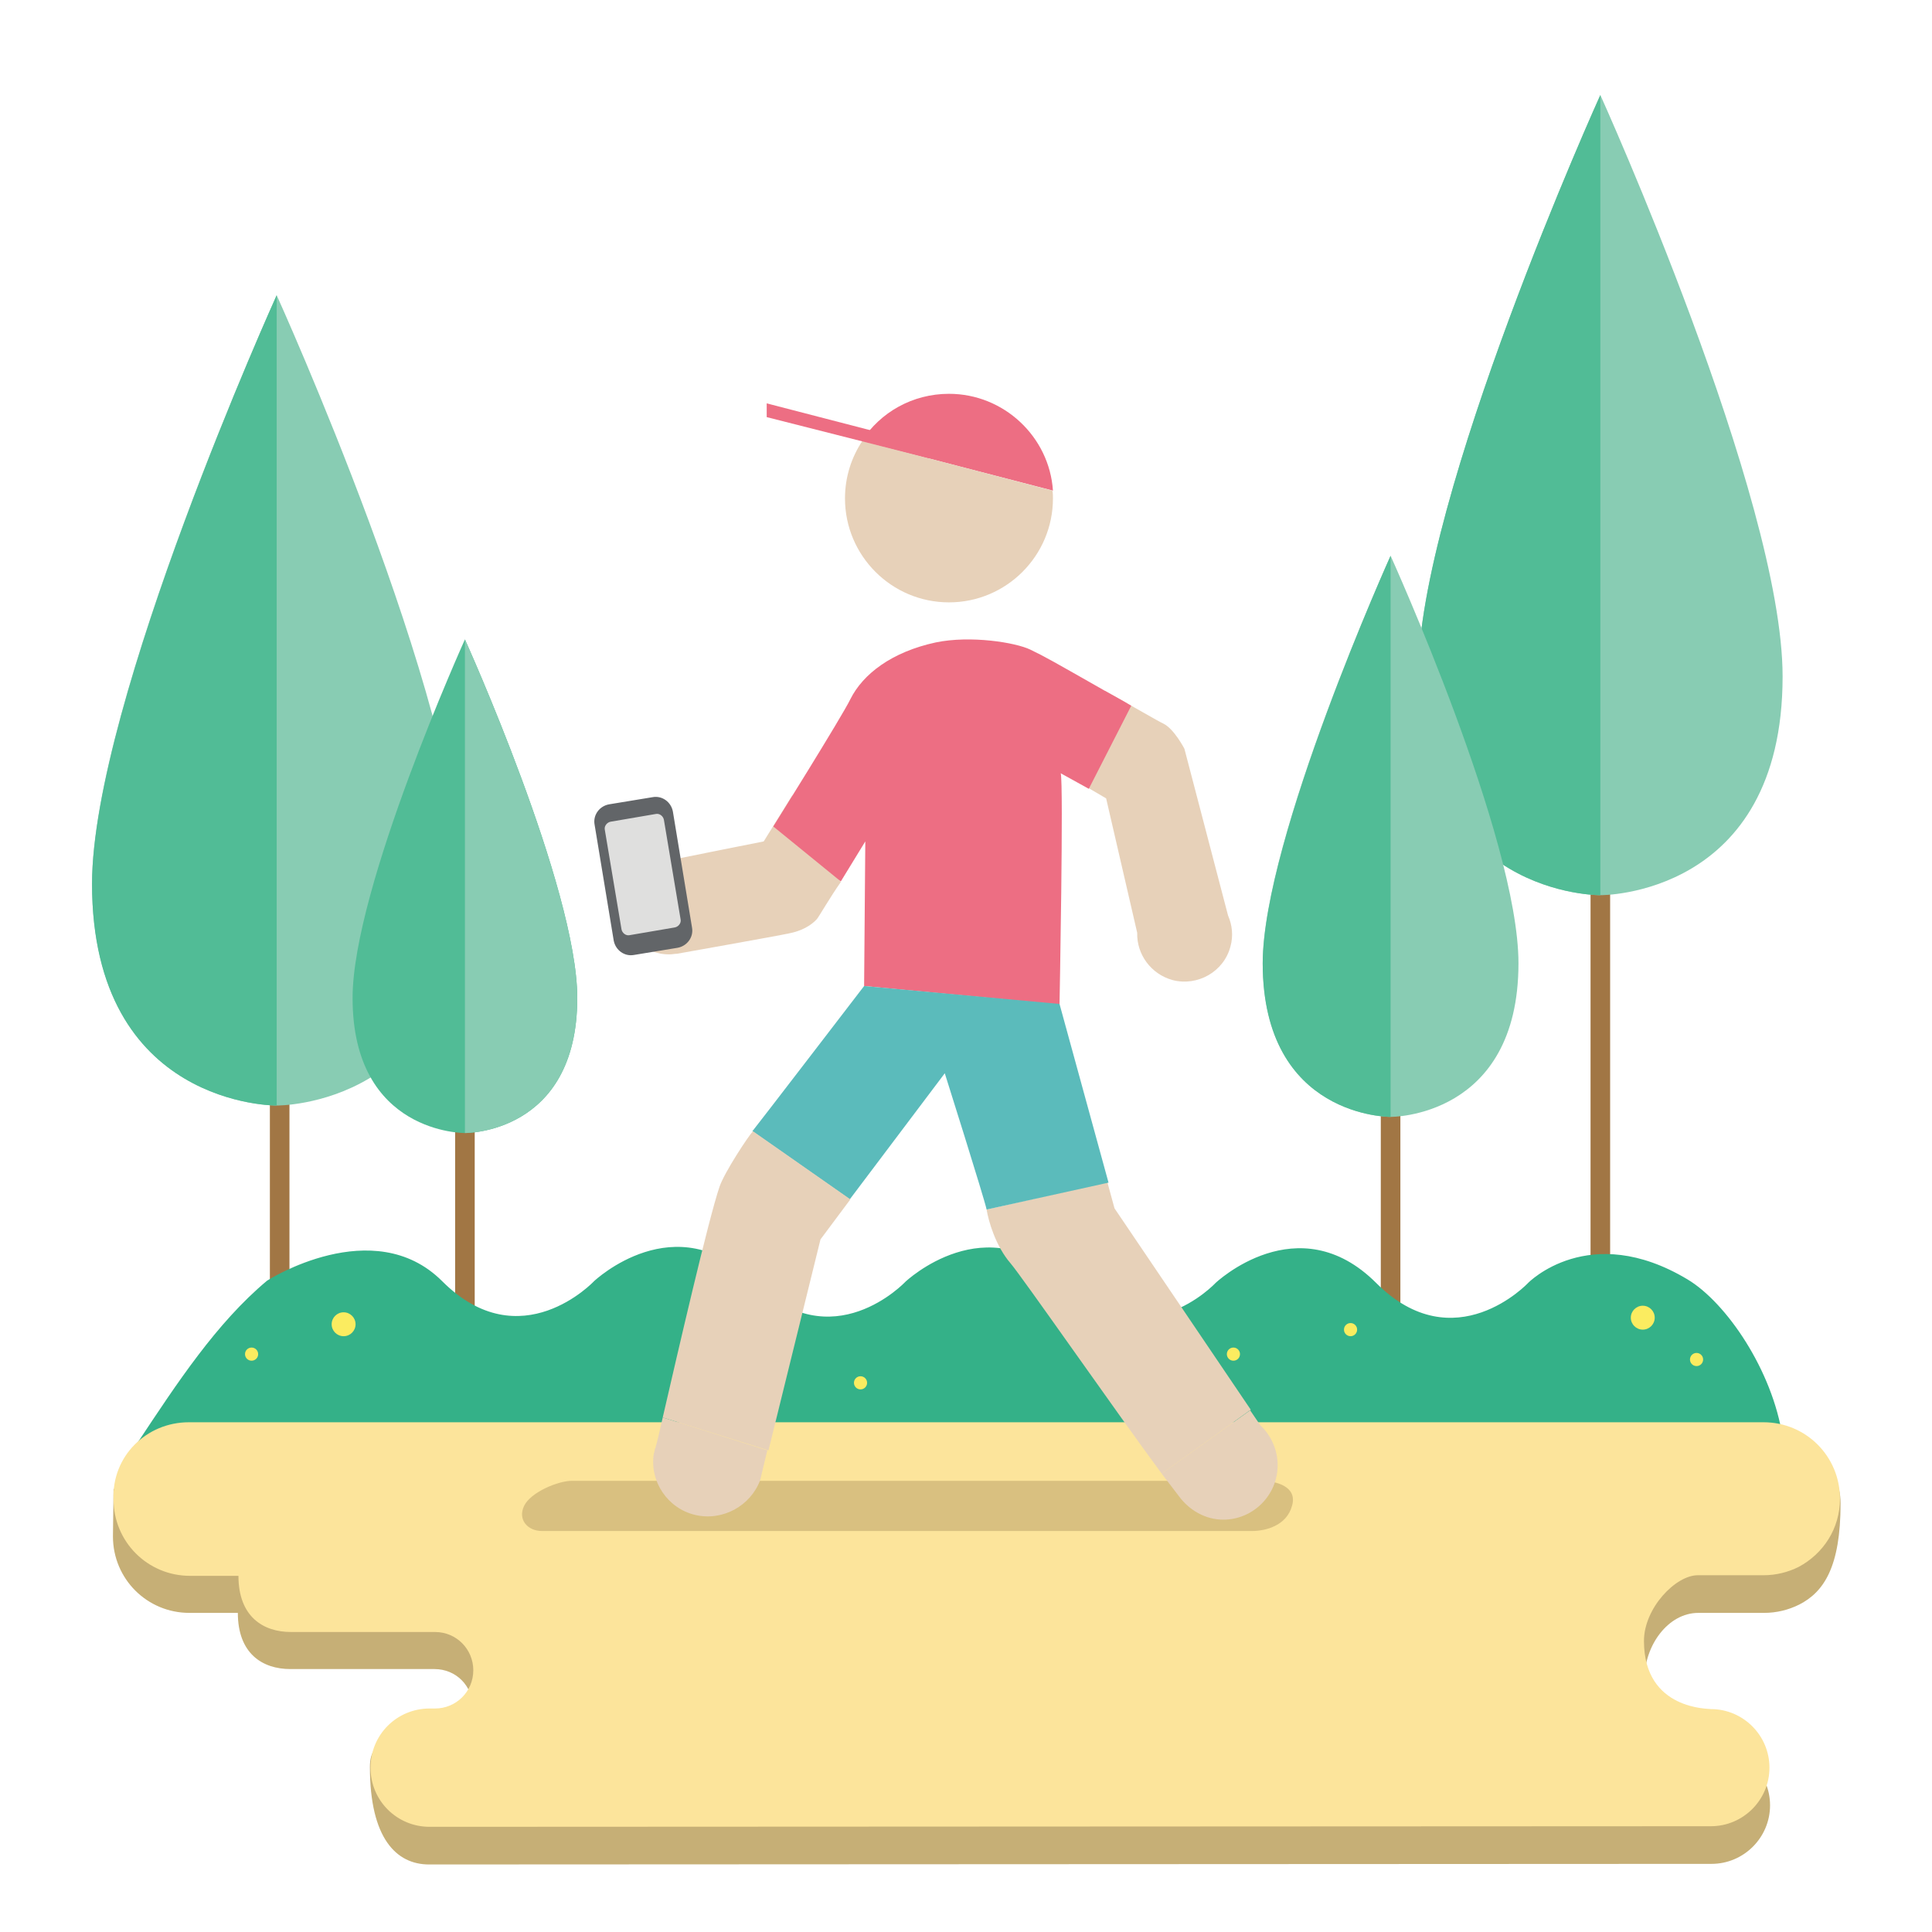 <?xml version="1.0" encoding="utf-8"?>
<!-- Generator: Adobe Illustrator 18.1.1, SVG Export Plug-In . SVG Version: 6.00 Build 0)  -->
<svg version="1.1" id="Layer_1" xmlns="http://www.w3.org/2000/svg" xmlns:xlink="http://www.w3.org/1999/xlink" x="0px" y="0px"
	 viewBox="0 0 323.3 323.3" style="enable-background:new 0 0 323.3 323.3;" xml:space="preserve">
<style type="text/css">
	.st0{fill:#C6AF76;}
	.st1{fill:none;stroke:#A17644;stroke-width:3.316;stroke-miterlimit:10;}
	.st2{fill:#51BC96;}
	.st3{fill:#88CCB3;}
	.st4{fill:#34B188;}
	.st5{fill:#FBEC60;}
	.st6{fill:#FCE49B;}
	.st7{fill:#E3CD8A;}
	.st8{fill:#D9C080;}
	.st9{fill:none;stroke:#636467;stroke-width:10.577;stroke-miterlimit:10;}
	.st10{fill:none;stroke:#EF6B83;stroke-width:8.991;stroke-linejoin:round;stroke-miterlimit:10;}
	.st11{fill:none;stroke:#EF6B83;stroke-width:8.991;stroke-linecap:round;stroke-miterlimit:10;}
	.st12{fill:#CC496B;}
	.st13{fill:#EF6B83;}
	.st14{fill:none;stroke:#CF5C7A;stroke-width:4.959;stroke-linecap:round;stroke-miterlimit:10;}
	.st15{fill:#636467;}
	.st16{fill:#FFFFFF;stroke:#636467;stroke-width:7.149;stroke-linecap:round;stroke-miterlimit:10;}
	.st17{fill:none;stroke:#A17644;stroke-width:3.276;stroke-miterlimit:10;}
	.st18{fill:#626568;}
	.st19{fill:#E7D1B9;}
	.st20{fill:#ED6E83;}
	.st21{fill:#5BBBBB;}
	.st22{fill:#DFDFDE;}
	.st23{opacity:0.5;}
	.st24{fill:#D2D3D4;}
	.st25{fill:none;stroke:#A17644;stroke-width:3.667;stroke-miterlimit:10;}
	.st26{fill:#FFFFFF;}
	.st27{fill:#16A457;}
	.st28{fill:none;stroke:#51BC96;stroke-width:20.169;stroke-linecap:round;stroke-miterlimit:10;}
	.st29{fill:none;stroke:#51BC96;stroke-width:19.824;stroke-linecap:round;stroke-miterlimit:10;}
	.st30{fill-rule:evenodd;clip-rule:evenodd;fill:#EF6B83;}
	.st31{fill:none;stroke:#59BE99;stroke-width:3.5;stroke-miterlimit:10;}
	.st32{fill:none;stroke:#59BE99;stroke-width:3.5;stroke-linecap:round;stroke-miterlimit:10;}
	.st33{fill:#FFFFFF;stroke:#59BE99;stroke-width:3.5;stroke-linecap:round;stroke-miterlimit:10;}
	.st34{fill:none;stroke:#59BE99;stroke-width:4.5;stroke-linecap:round;stroke-miterlimit:10;}
	.st35{fill:#59BE99;}
	.st36{fill:none;stroke:#59BE99;stroke-width:4.5;stroke-linecap:round;stroke-linejoin:round;stroke-miterlimit:10;}
	.st37{opacity:0.8;fill:#EF6B83;}
	.st38{opacity:0.8;fill:none;stroke:#EF6C84;stroke-width:5;stroke-linecap:round;stroke-miterlimit:10;}
</style>
<g>
	<path class="st0" d="M71.8,312c-5.5,0-9.9-4.4-9.9-16.3c0-5.5,4.4-3.6,9.9-3.6c0.2,0,0.3,0,0.5,0c0.1,0,0.2,0,0.4,0
		c3.5,0,6.4-2.8,6.4-6.4s-2.8-6.4-6.4-6.4c-0.4,0-2.4,0-3.1,0c-5,0-16.3,0-21,0c-4.7,0-8.8-2.6-8.8-9.4h-8.1
		c-7.1,0-12.8-5.7-12.8-12.8c0-0.3,0.1-7.9,0.1-7.9s6.5-4.9,12.7-4.9c0.1,0,0.3,0,0.4,0h262.7c0.1,0,0.3,0,0.4,0
		c7.1,0,12.8,0.2,12.8,7.3c0,10.6-2.8,14.8-6.9,16.9l0,0c0,0,0,0,0,0c-1.8,0.9-3.8,1.4-5.9,1.4c0,0-5.9,0-11,0s-9,5.5-9,11
		c0,11.7,11.1,11.3,11.2,11.4c5.4,0,9.8,4.4,9.8,9.8c0,5.4-4.4,9.8-9.8,9.8"/>
	<line class="st17" x1="46.8" y1="100.9" x2="46.8" y2="236.6"/>
	<line class="st17" x1="267.8" y1="104.1" x2="267.8" y2="221.8"/>
	<path class="st3" d="M46.3,185c0,0,30.9,0.3,30.9-37.1c0-30.3-30.9-98.5-30.9-98.5s-30.9,68.2-30.9,98.5
		C15.5,185.3,46.3,185,46.3,185z"/>
	<path class="st2" d="M46.3,49.4V185c0,0-30.9,0.3-30.9-37.1C15.5,117.6,46.3,49.4,46.3,49.4z"/>
	<line class="st17" x1="77.8" y1="169.2" x2="77.8" y2="231.5"/>
	<path class="st2" d="M77.8,189.6c0,0-18.8,0.2-18.8-22.6c0-18.4,18.8-60,18.8-60s18.8,41.6,18.8,60
		C96.6,189.8,77.8,189.6,77.8,189.6z"/>
	<path class="st3" d="M77.8,107v82.6c0,0,18.8,0.2,18.8-22.6C96.6,148.6,77.8,107,77.8,107z"/>
	<path class="st3" d="M267.8,15.9c0,0-30.5,67.4-30.5,97.3c0,36.9,30.5,36.6,30.5,36.6s30.5,0.3,30.5-36.6
		C298.3,83.3,267.8,15.9,267.8,15.9"/>
	<path class="st2" d="M267.8,15.9v133.9c0,0-30.5,0.3-30.5-36.6C237.3,83.3,267.8,15.9,267.8,15.9"/>
	<line class="st17" x1="232.7" y1="141.2" x2="232.7" y2="259"/>
	<path class="st3" d="M232.7,186.9c0,0,21.4,0.2,21.4-25.7c0-21-21.4-68.2-21.4-68.2s-21.4,47.3-21.4,68.2
		C211.4,187.1,232.7,186.9,232.7,186.9z"/>
	<path class="st2" d="M232.7,93v93.9c0,0-21.4,0.2-21.4-25.7C211.4,140.3,232.7,93,232.7,93z"/>
	<g>
		<path class="st4" d="M44.7,214.3c0,0,17.8-11.4,29.3,0.1c13.1,13.1,25.4,0,25.4,0s13.7-13,26.7,0.1c13.1,13.1,25.4,0,25.4,0
			s13.7-13,26.7,0.1c13.1,13.1,25.2,0.1,25.2,0.1s13.8-13.1,26.9,0c13.1,13.1,25.4,0,25.4,0s10.2-10.5,26.7-0.6
			c6.5,3.9,14.2,15.2,15.9,26.4l-2,9.7H47.1l0,0H23.3l-0.2-8.9C29.6,231.5,36.2,221.4,44.7,214.3z"/>
		<circle class="st5" cx="274.9" cy="220.5" r="2"/>
		<circle class="st5" cx="118.3" cy="221.8" r="1.1"/>
		<circle class="st5" cx="144" cy="231.4" r="1.1"/>
		<circle class="st5" cx="226" cy="222.5" r="1.1"/>
		<circle class="st5" cx="42.1" cy="226.6" r="1.1"/>
		<circle class="st5" cx="283.9" cy="227.5" r="1.1"/>
		<circle class="st5" cx="206.4" cy="226.6" r="1.1"/>
		<circle class="st5" cx="57.5" cy="221.6" r="2"/>
	</g>
	<path class="st6" d="M31.6,238c0.1,0,0.3,0,0.4,0h262.7c0.1,0,0.3,0,0.4,0c7.1,0,12.8,5.7,12.8,12.8c0,5-2.8,9.2-6.9,11.4l0,0
		c0,0,0,0,0,0c-1.8,0.9-3.8,1.4-5.9,1.4c0,0-7.3,0-11,0s-9,5.5-9,11c0,11.7,11.1,11.3,11.2,11.4c5.4,0,9.8,4.4,9.8,9.8
		s-4.4,9.8-9.8,9.8c-0.6,0-213.7,0.1-214.4,0.1c-5.5,0-9.9-4.4-9.9-9.9s4.4-9.9,9.9-9.9c0.2,0,0.3,0,0.5,0c0.1,0,0.2,0,0.4,0
		c3.5,0,6.4-2.8,6.4-6.4c0-3.5-2.8-6.4-6.4-6.4c-0.4,0-2.4,0-3.1,0c-5,0-16.3,0-21,0c-4.7,0-8.8-2.6-8.8-9.4h-8.1
		c-7.1,0-12.8-5.7-12.8-12.8C18.7,243.7,24.5,238,31.6,238z"/>
	<path class="st18" d="M74.3,224"/>
	<path class="st19" d="M184.9,115.6c5,2.8,9.1,5.2,9.8,5.5c1.8,0.9,3.5,4.2,3.5,4.2l7.3,27.9c0.7,1.6,0.9,3.4,0.4,5.2
		c-1.1,4.2-5.5,6.7-9.7,5.6c-3.6-1-6-4.3-5.9-7.9l-5.2-22.5l-2.9-1.7L184.9,115.6"/>
	<path class="st19" d="M132.7,132.9l-4.9,7.9c0,0-12.6,2.5-16.9,3.4c-3.9,0.5-6.9,3.9-6.8,7.9c0.1,4.3,3.7,7.7,8,7.6
		c0.4,0,0.8-0.1,1.2-0.1c0,0,16.9-3,18.7-3.4c2.1-0.4,3.7-1.3,4.7-2.4c0.4-0.5,2.3-3.8,4-6.2l-9-12.2"/>
	<path class="st20" d="M144.6,165l0.2-24.2l-4.1,6.7l-11.3-9.2c0,0,11.5-18.4,12.9-21.3c2.1-4.2,6.9-7.9,14.3-9.5
		c5.8-1.2,13.3,0,15.8,1.2c2.5,1.2,3.7,1.9,12.5,6.9c1.6,0.9,3.1,1.7,4.4,2.5l-7.1,13.9l-4.7-2.6c0.5,1.6-0.2,38.7-0.2,38.7"/>
	<path class="st8" d="M90.7,256.2h118.8c2.3,0,5.8-0.9,6.7-4.2c1-3.3-2.8-4.2-5.1-4.2H95.7c-2.3,0-6.9,1.9-8,4.2
		C86.6,254.3,88.3,256.2,90.7,256.2z"/>
	<path class="st19" d="M194.4,246.6c1.3,1.7,2.3,3,2.9,3.8c1.7,2.3,4.4,3.9,7.4,3.9c5,0,9.1-4.1,9.1-9.1c0-2.6-1.1-5-2.9-6.7
		l-1.7-2.5"/>
	<path class="st19" d="M194.4,246.6c-7.4-10-23.4-33-25.3-35.2c-2.5-2.9-3.7-7.1-4-9l20.2-4.6l1.2,4.4l22.8,33.7L194.4,246.6z"/>
	<path class="st21" d="M125.9,189.3c0.6-0.7,18.7-24.3,18.7-24.3l32.7,3l8.2,29.9l-20.4,4.5c-0.4-1.9-7-22.8-7-22.8l-15.9,21.1
		L125.9,189.3z"/>
	<path class="st19" d="M110.9,237.2c2.5-10.8,7.6-33,9.5-38.6c0.8-2.4,4.9-8.6,5.6-9.3l16.3,11.4l-5,6.7l-8.7,35.3"/>
	<path class="st19" d="M110.9,237.2c-0.5,2.2-0.9,4-1.2,5c0,0.1,0,0.1-0.1,0.2c0,0,0,0.1,0,0.1c-0.1,0.5-0.2,0.8-0.2,0.8l0,0
		c-0.7,4.6,2.3,9.1,6.9,10.2c4.6,1.1,9.3-1.5,10.9-5.8l0,0l1.2-5L110.9,237.2z"/>
	<path class="st18" d="M106.1,159.8l7.3-1.2c1.6-0.3,2.7-1.8,2.4-3.4l-3.2-19.4c-0.3-1.6-1.8-2.7-3.4-2.4l-7.3,1.2
		c-1.6,0.3-2.7,1.8-2.4,3.4l3.2,19.4C103,159,104.5,160.1,106.1,159.8z"/>
	<path class="st22" d="M105.3,156.5l7.6-1.3c0.6-0.1,1.1-0.7,1-1.3l-2.8-16.7c-0.1-0.6-0.7-1.1-1.3-1l-7.6,1.3
		c-0.6,0.1-1.1,0.7-1,1.3l2.8,16.7C104.1,156.1,104.7,156.6,105.3,156.5z"/>
	<g>
		<path class="st20" d="M158.8,65.9c-6.1,0-11.5,3.1-14.6,7.9l32,8.3C175.6,73.1,168,65.9,158.8,65.9z"/>
		<path class="st19" d="M144.3,73.8c-1.8,2.7-2.9,6-2.9,9.6c0,9.6,7.8,17.4,17.4,17.4c9.6,0,17.4-7.8,17.4-17.4c0-0.4,0-0.9-0.1-1.3
			L144.3,73.8z"/>
	</g>
	<polygon class="st20" points="155.5,76.7 128.3,69.8 128.3,67.5 156.1,74.7 	"/>
</g>
</svg>
